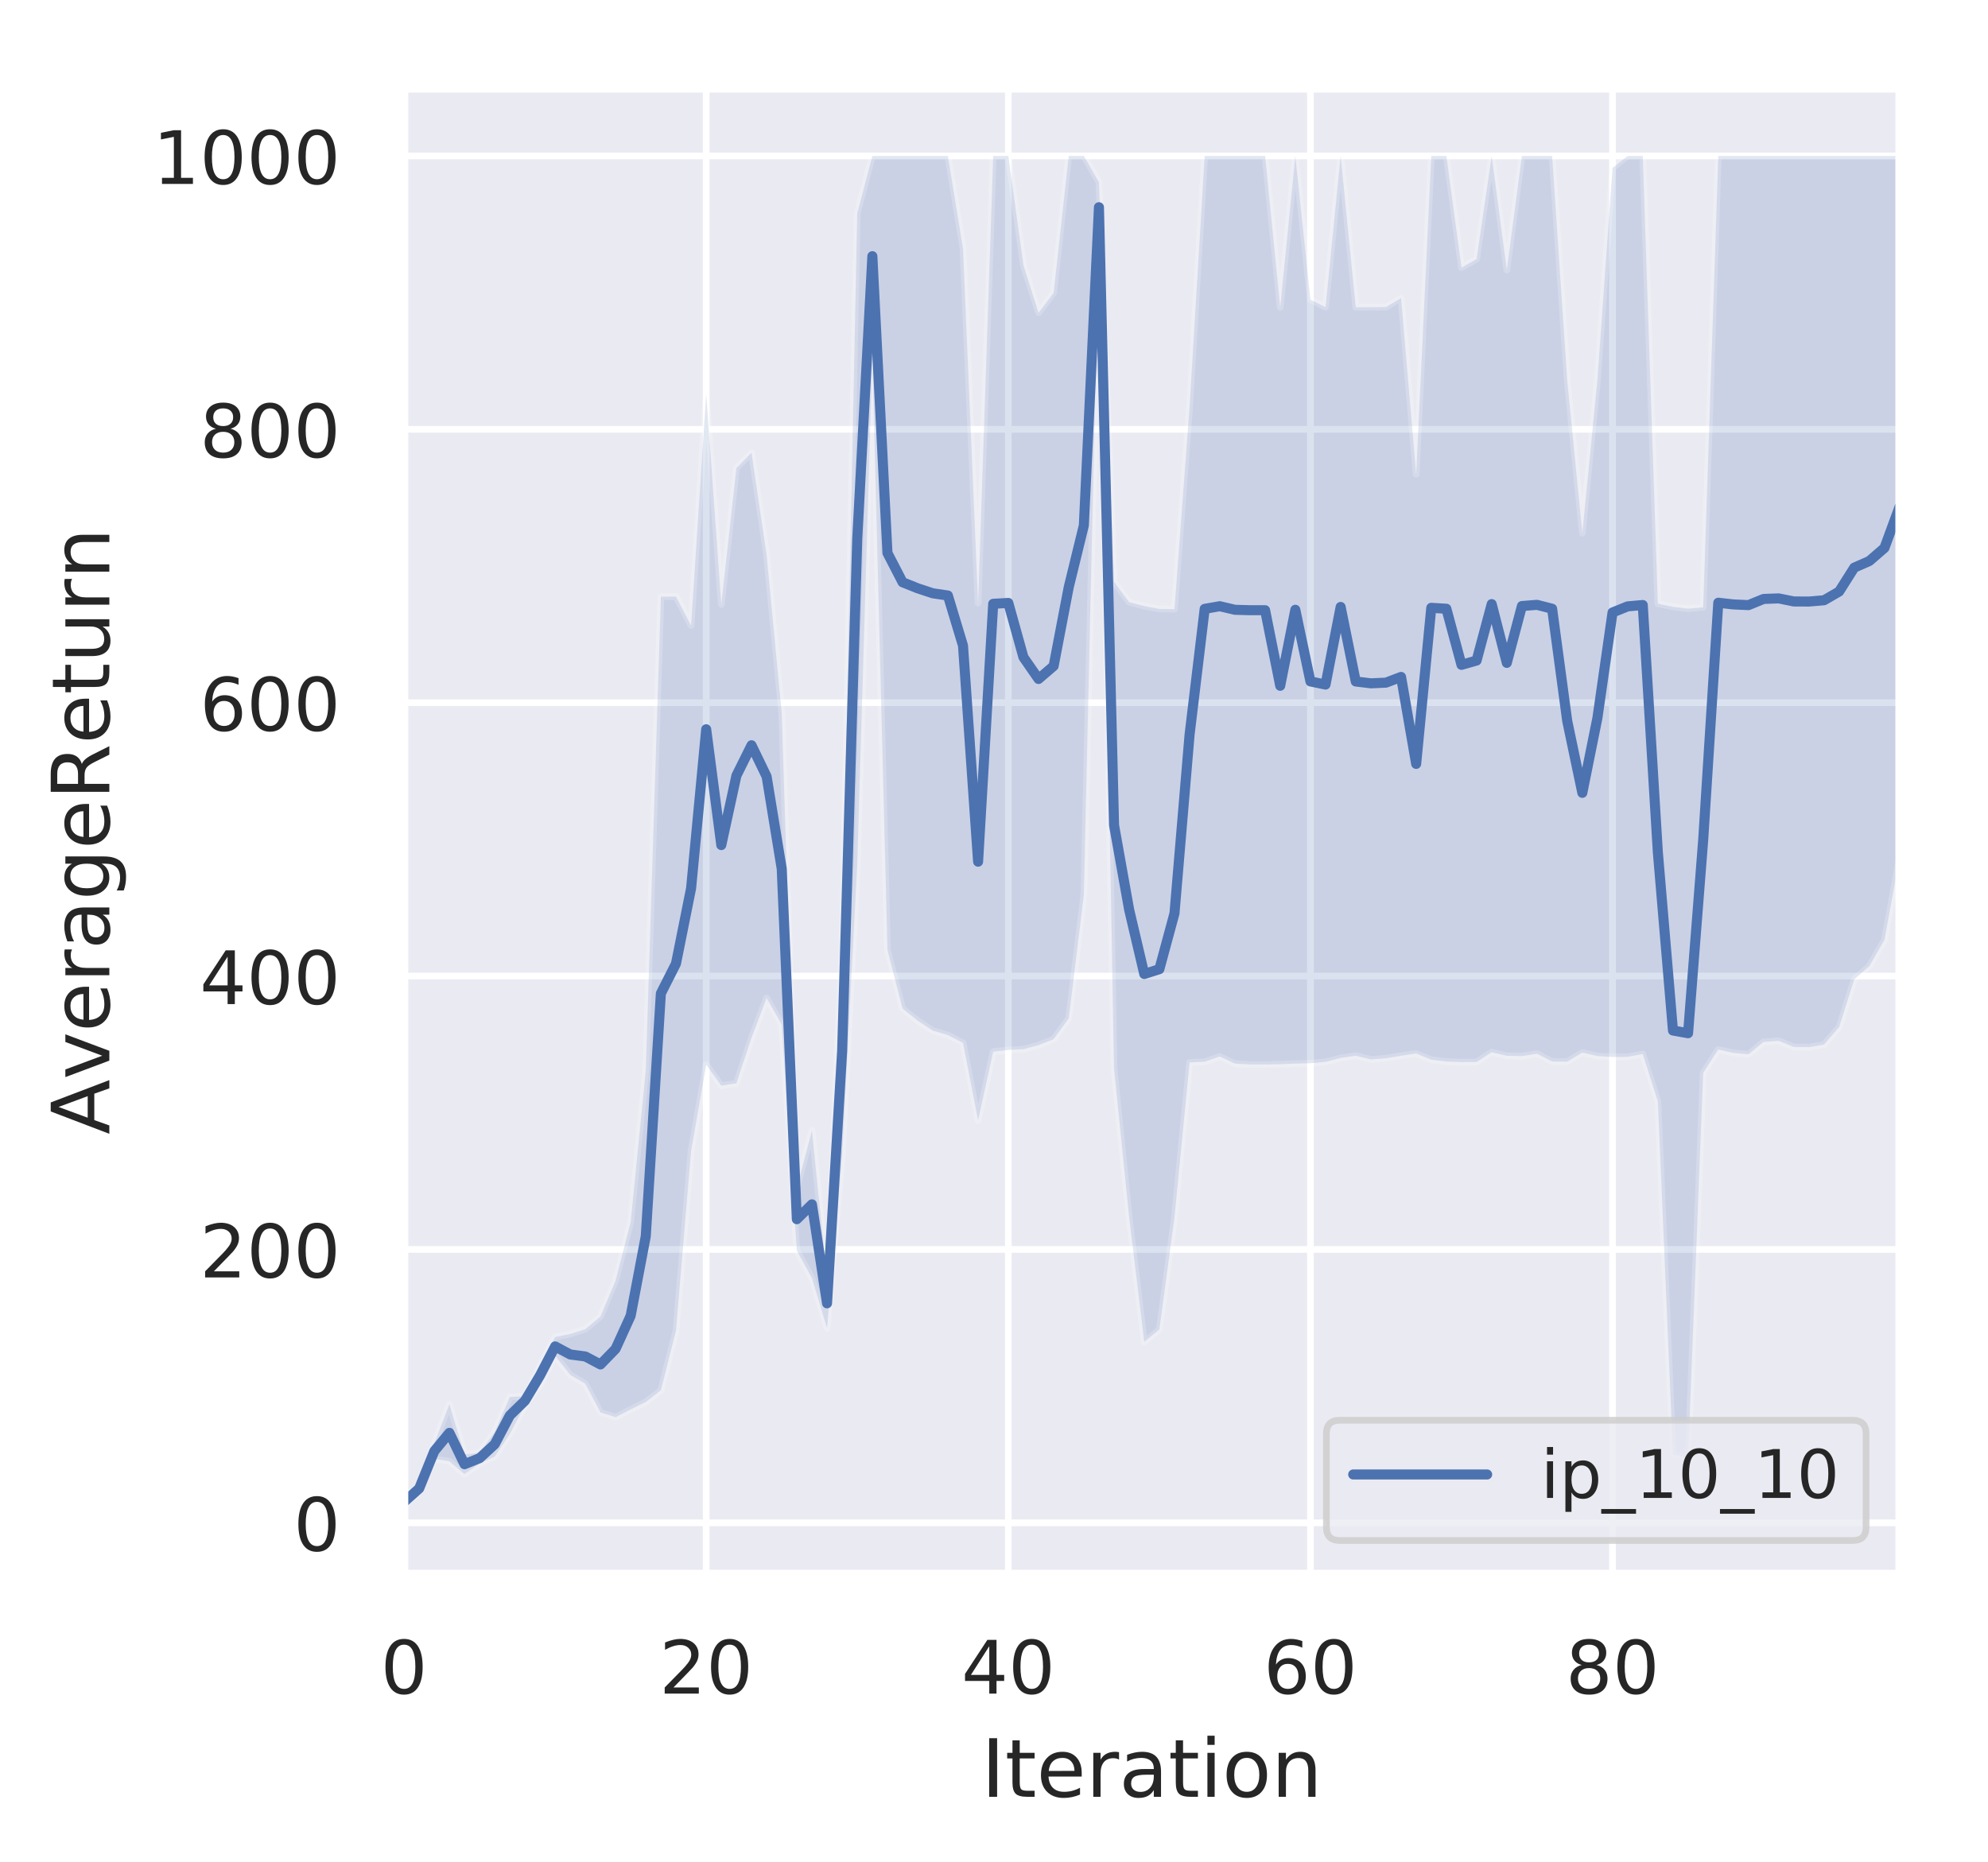 <?xml version="1.0" encoding="utf-8" standalone="no"?>
<!DOCTYPE svg PUBLIC "-//W3C//DTD SVG 1.1//EN"
  "http://www.w3.org/Graphics/SVG/1.1/DTD/svg11.dtd">
<!-- Created with matplotlib (https://matplotlib.org/) -->
<svg height="277.92pt" version="1.1" viewBox="0 0 296.709 277.92" width="296.709pt" xmlns="http://www.w3.org/2000/svg" xmlns:xlink="http://www.w3.org/1999/xlink">
 <defs>
  <style type="text/css">
*{stroke-linecap:butt;stroke-linejoin:round;}
  </style>
 </defs>
 <g id="figure_1">
  <g id="patch_1">
   <path d="M 0 277.92 
L 296.709 277.92 
L 296.709 0 
L 0 0 
z
" style="fill:#ffffff;"/>
  </g>
  <g id="axes_1">
   <g id="patch_2">
    <path d="M 60.309 234.96 
L 283.509 234.96 
L 283.509 13.2 
L 60.309 13.2 
z
" style="fill:#eaeaf2;"/>
   </g>
   <g id="matplotlib.axis_1">
    <g id="xtick_1">
     <g id="line2d_1">
      <path clip-path="url(#p938a751113)" d="M 60.309 234.96 
L 60.309 13.2 
" style="fill:none;stroke:#ffffff;stroke-linecap:round;"/>
     </g>
     <g id="text_1">
      <!-- 0 -->
      <defs>
       <path d="M 31.781 66.406 
Q 24.172 66.406 20.328 58.906 
Q 16.5 51.422 16.5 36.375 
Q 16.5 21.391 20.328 13.891 
Q 24.172 6.391 31.781 6.391 
Q 39.453 6.391 43.281 13.891 
Q 47.125 21.391 47.125 36.375 
Q 47.125 51.422 43.281 58.906 
Q 39.453 66.406 31.781 66.406 
z
M 31.781 74.219 
Q 44.047 74.219 50.516 64.516 
Q 56.984 54.828 56.984 36.375 
Q 56.984 17.969 50.516 8.266 
Q 44.047 -1.422 31.781 -1.422 
Q 19.531 -1.422 13.062 8.266 
Q 6.594 17.969 6.594 36.375 
Q 6.594 54.828 13.062 64.516 
Q 19.531 74.219 31.781 74.219 
z
" id="DejaVuSans-48"/>
      </defs>
      <g style="fill:#262626;" transform="translate(56.809 252.818)scale(0.11 -0.11)">
       <use xlink:href="#DejaVuSans-48"/>
      </g>
     </g>
    </g>
    <g id="xtick_2">
     <g id="line2d_2">
      <path clip-path="url(#p938a751113)" d="M 105.4 234.96 
L 105.4 13.2 
" style="fill:none;stroke:#ffffff;stroke-linecap:round;"/>
     </g>
     <g id="text_2">
      <!-- 20 -->
      <defs>
       <path d="M 19.188 8.297 
L 53.609 8.297 
L 53.609 0 
L 7.328 0 
L 7.328 8.297 
Q 12.938 14.109 22.625 23.891 
Q 32.328 33.688 34.812 36.531 
Q 39.547 41.844 41.422 45.531 
Q 43.312 49.219 43.312 52.781 
Q 43.312 58.594 39.234 62.25 
Q 35.156 65.922 28.609 65.922 
Q 23.969 65.922 18.812 64.312 
Q 13.672 62.703 7.812 59.422 
L 7.812 69.391 
Q 13.766 71.781 18.938 73 
Q 24.125 74.219 28.422 74.219 
Q 39.75 74.219 46.484 68.547 
Q 53.219 62.891 53.219 53.422 
Q 53.219 48.922 51.531 44.891 
Q 49.859 40.875 45.406 35.406 
Q 44.188 33.984 37.641 27.219 
Q 31.109 20.453 19.188 8.297 
z
" id="DejaVuSans-50"/>
      </defs>
      <g style="fill:#262626;" transform="translate(98.401 252.818)scale(0.11 -0.11)">
       <use xlink:href="#DejaVuSans-50"/>
       <use x="63.623" xlink:href="#DejaVuSans-48"/>
      </g>
     </g>
    </g>
    <g id="xtick_3">
     <g id="line2d_3">
      <path clip-path="url(#p938a751113)" d="M 150.491 234.96 
L 150.491 13.2 
" style="fill:none;stroke:#ffffff;stroke-linecap:round;"/>
     </g>
     <g id="text_3">
      <!-- 40 -->
      <defs>
       <path d="M 37.797 64.312 
L 12.891 25.391 
L 37.797 25.391 
z
M 35.203 72.906 
L 47.609 72.906 
L 47.609 25.391 
L 58.016 25.391 
L 58.016 17.188 
L 47.609 17.188 
L 47.609 0 
L 37.797 0 
L 37.797 17.188 
L 4.891 17.188 
L 4.891 26.703 
z
" id="DejaVuSans-52"/>
      </defs>
      <g style="fill:#262626;" transform="translate(143.492 252.818)scale(0.11 -0.11)">
       <use xlink:href="#DejaVuSans-52"/>
       <use x="63.623" xlink:href="#DejaVuSans-48"/>
      </g>
     </g>
    </g>
    <g id="xtick_4">
     <g id="line2d_4">
      <path clip-path="url(#p938a751113)" d="M 195.581 234.96 
L 195.581 13.2 
" style="fill:none;stroke:#ffffff;stroke-linecap:round;"/>
     </g>
     <g id="text_4">
      <!-- 60 -->
      <defs>
       <path d="M 33.016 40.375 
Q 26.375 40.375 22.484 35.828 
Q 18.609 31.297 18.609 23.391 
Q 18.609 15.531 22.484 10.953 
Q 26.375 6.391 33.016 6.391 
Q 39.656 6.391 43.531 10.953 
Q 47.406 15.531 47.406 23.391 
Q 47.406 31.297 43.531 35.828 
Q 39.656 40.375 33.016 40.375 
z
M 52.594 71.297 
L 52.594 62.312 
Q 48.875 64.062 45.094 64.984 
Q 41.312 65.922 37.594 65.922 
Q 27.828 65.922 22.672 59.328 
Q 17.531 52.734 16.797 39.406 
Q 19.672 43.656 24.016 45.922 
Q 28.375 48.188 33.594 48.188 
Q 44.578 48.188 50.953 41.516 
Q 57.328 34.859 57.328 23.391 
Q 57.328 12.156 50.688 5.359 
Q 44.047 -1.422 33.016 -1.422 
Q 20.359 -1.422 13.672 8.266 
Q 6.984 17.969 6.984 36.375 
Q 6.984 53.656 15.188 63.938 
Q 23.391 74.219 37.203 74.219 
Q 40.922 74.219 44.703 73.484 
Q 48.484 72.75 52.594 71.297 
z
" id="DejaVuSans-54"/>
      </defs>
      <g style="fill:#262626;" transform="translate(188.583 252.818)scale(0.11 -0.11)">
       <use xlink:href="#DejaVuSans-54"/>
       <use x="63.623" xlink:href="#DejaVuSans-48"/>
      </g>
     </g>
    </g>
    <g id="xtick_5">
     <g id="line2d_5">
      <path clip-path="url(#p938a751113)" d="M 240.672 234.96 
L 240.672 13.2 
" style="fill:none;stroke:#ffffff;stroke-linecap:round;"/>
     </g>
     <g id="text_5">
      <!-- 80 -->
      <defs>
       <path d="M 31.781 34.625 
Q 24.75 34.625 20.719 30.859 
Q 16.703 27.094 16.703 20.516 
Q 16.703 13.922 20.719 10.156 
Q 24.75 6.391 31.781 6.391 
Q 38.812 6.391 42.859 10.172 
Q 46.922 13.969 46.922 20.516 
Q 46.922 27.094 42.891 30.859 
Q 38.875 34.625 31.781 34.625 
z
M 21.922 38.812 
Q 15.578 40.375 12.031 44.719 
Q 8.5 49.078 8.5 55.328 
Q 8.5 64.062 14.719 69.141 
Q 20.953 74.219 31.781 74.219 
Q 42.672 74.219 48.875 69.141 
Q 55.078 64.062 55.078 55.328 
Q 55.078 49.078 51.531 44.719 
Q 48 40.375 41.703 38.812 
Q 48.828 37.156 52.797 32.312 
Q 56.781 27.484 56.781 20.516 
Q 56.781 9.906 50.312 4.234 
Q 43.844 -1.422 31.781 -1.422 
Q 19.734 -1.422 13.25 4.234 
Q 6.781 9.906 6.781 20.516 
Q 6.781 27.484 10.781 32.312 
Q 14.797 37.156 21.922 38.812 
z
M 18.312 54.391 
Q 18.312 48.734 21.844 45.562 
Q 25.391 42.391 31.781 42.391 
Q 38.141 42.391 41.719 45.562 
Q 45.312 48.734 45.312 54.391 
Q 45.312 60.062 41.719 63.234 
Q 38.141 66.406 31.781 66.406 
Q 25.391 66.406 21.844 63.234 
Q 18.312 60.062 18.312 54.391 
z
" id="DejaVuSans-56"/>
      </defs>
      <g style="fill:#262626;" transform="translate(233.674 252.818)scale(0.11 -0.11)">
       <use xlink:href="#DejaVuSans-56"/>
       <use x="63.623" xlink:href="#DejaVuSans-48"/>
      </g>
     </g>
    </g>
    <g id="text_6">
     <!-- Iteration -->
     <defs>
      <path d="M 9.812 72.906 
L 19.672 72.906 
L 19.672 0 
L 9.812 0 
z
" id="DejaVuSans-73"/>
      <path d="M 18.312 70.219 
L 18.312 54.688 
L 36.812 54.688 
L 36.812 47.703 
L 18.312 47.703 
L 18.312 18.016 
Q 18.312 11.328 20.141 9.422 
Q 21.969 7.516 27.594 7.516 
L 36.812 7.516 
L 36.812 0 
L 27.594 0 
Q 17.188 0 13.234 3.875 
Q 9.281 7.766 9.281 18.016 
L 9.281 47.703 
L 2.688 47.703 
L 2.688 54.688 
L 9.281 54.688 
L 9.281 70.219 
z
" id="DejaVuSans-116"/>
      <path d="M 56.203 29.594 
L 56.203 25.203 
L 14.891 25.203 
Q 15.484 15.922 20.484 11.062 
Q 25.484 6.203 34.422 6.203 
Q 39.594 6.203 44.453 7.469 
Q 49.312 8.734 54.109 11.281 
L 54.109 2.781 
Q 49.266 0.734 44.188 -0.344 
Q 39.109 -1.422 33.891 -1.422 
Q 20.797 -1.422 13.156 6.188 
Q 5.516 13.812 5.516 26.812 
Q 5.516 40.234 12.766 48.109 
Q 20.016 56 32.328 56 
Q 43.359 56 49.781 48.891 
Q 56.203 41.797 56.203 29.594 
z
M 47.219 32.234 
Q 47.125 39.594 43.094 43.984 
Q 39.062 48.391 32.422 48.391 
Q 24.906 48.391 20.391 44.141 
Q 15.875 39.891 15.188 32.172 
z
" id="DejaVuSans-101"/>
      <path d="M 41.109 46.297 
Q 39.594 47.172 37.812 47.578 
Q 36.031 48 33.891 48 
Q 26.266 48 22.188 43.047 
Q 18.109 38.094 18.109 28.812 
L 18.109 0 
L 9.078 0 
L 9.078 54.688 
L 18.109 54.688 
L 18.109 46.188 
Q 20.953 51.172 25.484 53.578 
Q 30.031 56 36.531 56 
Q 37.453 56 38.578 55.875 
Q 39.703 55.766 41.062 55.516 
z
" id="DejaVuSans-114"/>
      <path d="M 34.281 27.484 
Q 23.391 27.484 19.188 25 
Q 14.984 22.516 14.984 16.5 
Q 14.984 11.719 18.141 8.906 
Q 21.297 6.109 26.703 6.109 
Q 34.188 6.109 38.703 11.406 
Q 43.219 16.703 43.219 25.484 
L 43.219 27.484 
z
M 52.203 31.203 
L 52.203 0 
L 43.219 0 
L 43.219 8.297 
Q 40.141 3.328 35.547 0.953 
Q 30.953 -1.422 24.312 -1.422 
Q 15.922 -1.422 10.953 3.297 
Q 6 8.016 6 15.922 
Q 6 25.141 12.172 29.828 
Q 18.359 34.516 30.609 34.516 
L 43.219 34.516 
L 43.219 35.406 
Q 43.219 41.609 39.141 45 
Q 35.062 48.391 27.688 48.391 
Q 23 48.391 18.547 47.266 
Q 14.109 46.141 10.016 43.891 
L 10.016 52.203 
Q 14.938 54.109 19.578 55.047 
Q 24.219 56 28.609 56 
Q 40.484 56 46.344 49.844 
Q 52.203 43.703 52.203 31.203 
z
" id="DejaVuSans-97"/>
      <path d="M 9.422 54.688 
L 18.406 54.688 
L 18.406 0 
L 9.422 0 
z
M 9.422 75.984 
L 18.406 75.984 
L 18.406 64.594 
L 9.422 64.594 
z
" id="DejaVuSans-105"/>
      <path d="M 30.609 48.391 
Q 23.391 48.391 19.188 42.75 
Q 14.984 37.109 14.984 27.297 
Q 14.984 17.484 19.156 11.844 
Q 23.344 6.203 30.609 6.203 
Q 37.797 6.203 41.984 11.859 
Q 46.188 17.531 46.188 27.297 
Q 46.188 37.016 41.984 42.703 
Q 37.797 48.391 30.609 48.391 
z
M 30.609 56 
Q 42.328 56 49.016 48.375 
Q 55.719 40.766 55.719 27.297 
Q 55.719 13.875 49.016 6.219 
Q 42.328 -1.422 30.609 -1.422 
Q 18.844 -1.422 12.172 6.219 
Q 5.516 13.875 5.516 27.297 
Q 5.516 40.766 12.172 48.375 
Q 18.844 56 30.609 56 
z
" id="DejaVuSans-111"/>
      <path d="M 54.891 33.016 
L 54.891 0 
L 45.906 0 
L 45.906 32.719 
Q 45.906 40.484 42.875 44.328 
Q 39.844 48.188 33.797 48.188 
Q 26.516 48.188 22.312 43.547 
Q 18.109 38.922 18.109 30.906 
L 18.109 0 
L 9.078 0 
L 9.078 54.688 
L 18.109 54.688 
L 18.109 46.188 
Q 21.344 51.125 25.703 53.562 
Q 30.078 56 35.797 56 
Q 45.219 56 50.047 50.172 
Q 54.891 44.344 54.891 33.016 
z
" id="DejaVuSans-110"/>
     </defs>
     <g style="fill:#262626;" transform="translate(146.458 268.224)scale(0.12 -0.12)">
      <use xlink:href="#DejaVuSans-73"/>
      <use x="29.492" xlink:href="#DejaVuSans-116"/>
      <use x="68.701" xlink:href="#DejaVuSans-101"/>
      <use x="130.225" xlink:href="#DejaVuSans-114"/>
      <use x="171.338" xlink:href="#DejaVuSans-97"/>
      <use x="232.617" xlink:href="#DejaVuSans-116"/>
      <use x="271.826" xlink:href="#DejaVuSans-105"/>
      <use x="299.609" xlink:href="#DejaVuSans-111"/>
      <use x="360.791" xlink:href="#DejaVuSans-110"/>
     </g>
    </g>
   </g>
   <g id="matplotlib.axis_2">
    <g id="ytick_1">
     <g id="line2d_6">
      <path clip-path="url(#p938a751113)" d="M 60.309 227.324 
L 283.509 227.324 
" style="fill:none;stroke:#ffffff;stroke-linecap:round;"/>
     </g>
     <g id="text_7">
      <!-- 0 -->
      <g style="fill:#262626;" transform="translate(43.81 231.503)scale(0.11 -0.11)">
       <use xlink:href="#DejaVuSans-48"/>
      </g>
     </g>
    </g>
    <g id="ytick_2">
     <g id="line2d_7">
      <path clip-path="url(#p938a751113)" d="M 60.309 186.515 
L 283.509 186.515 
" style="fill:none;stroke:#ffffff;stroke-linecap:round;"/>
     </g>
     <g id="text_8">
      <!-- 200 -->
      <g style="fill:#262626;" transform="translate(29.812 190.694)scale(0.11 -0.11)">
       <use xlink:href="#DejaVuSans-50"/>
       <use x="63.623" xlink:href="#DejaVuSans-48"/>
       <use x="127.246" xlink:href="#DejaVuSans-48"/>
      </g>
     </g>
    </g>
    <g id="ytick_3">
     <g id="line2d_8">
      <path clip-path="url(#p938a751113)" d="M 60.309 145.706 
L 283.509 145.706 
" style="fill:none;stroke:#ffffff;stroke-linecap:round;"/>
     </g>
     <g id="text_9">
      <!-- 400 -->
      <g style="fill:#262626;" transform="translate(29.812 149.886)scale(0.11 -0.11)">
       <use xlink:href="#DejaVuSans-52"/>
       <use x="63.623" xlink:href="#DejaVuSans-48"/>
       <use x="127.246" xlink:href="#DejaVuSans-48"/>
      </g>
     </g>
    </g>
    <g id="ytick_4">
     <g id="line2d_9">
      <path clip-path="url(#p938a751113)" d="M 60.309 104.898 
L 283.509 104.898 
" style="fill:none;stroke:#ffffff;stroke-linecap:round;"/>
     </g>
     <g id="text_10">
      <!-- 600 -->
      <g style="fill:#262626;" transform="translate(29.812 109.077)scale(0.11 -0.11)">
       <use xlink:href="#DejaVuSans-54"/>
       <use x="63.623" xlink:href="#DejaVuSans-48"/>
       <use x="127.246" xlink:href="#DejaVuSans-48"/>
      </g>
     </g>
    </g>
    <g id="ytick_5">
     <g id="line2d_10">
      <path clip-path="url(#p938a751113)" d="M 60.309 64.089 
L 283.509 64.089 
" style="fill:none;stroke:#ffffff;stroke-linecap:round;"/>
     </g>
     <g id="text_11">
      <!-- 800 -->
      <g style="fill:#262626;" transform="translate(29.812 68.268)scale(0.11 -0.11)">
       <use xlink:href="#DejaVuSans-56"/>
       <use x="63.623" xlink:href="#DejaVuSans-48"/>
       <use x="127.246" xlink:href="#DejaVuSans-48"/>
      </g>
     </g>
    </g>
    <g id="ytick_6">
     <g id="line2d_11">
      <path clip-path="url(#p938a751113)" d="M 60.309 23.28 
L 283.509 23.28 
" style="fill:none;stroke:#ffffff;stroke-linecap:round;"/>
     </g>
     <g id="text_12">
      <!-- 1000 -->
      <defs>
       <path d="M 12.406 8.297 
L 28.516 8.297 
L 28.516 63.922 
L 10.984 60.406 
L 10.984 69.391 
L 28.422 72.906 
L 38.281 72.906 
L 38.281 8.297 
L 54.391 8.297 
L 54.391 0 
L 12.406 0 
z
" id="DejaVuSans-49"/>
      </defs>
      <g style="fill:#262626;" transform="translate(22.814 27.459)scale(0.11 -0.11)">
       <use xlink:href="#DejaVuSans-49"/>
       <use x="63.623" xlink:href="#DejaVuSans-48"/>
       <use x="127.246" xlink:href="#DejaVuSans-48"/>
       <use x="190.869" xlink:href="#DejaVuSans-48"/>
      </g>
     </g>
    </g>
    <g id="text_13">
     <!-- AverageReturn -->
     <defs>
      <path d="M 34.188 63.188 
L 20.797 26.906 
L 47.609 26.906 
z
M 28.609 72.906 
L 39.797 72.906 
L 67.578 0 
L 57.328 0 
L 50.688 18.703 
L 17.828 18.703 
L 11.188 0 
L 0.781 0 
z
" id="DejaVuSans-65"/>
      <path d="M 2.984 54.688 
L 12.5 54.688 
L 29.594 8.797 
L 46.688 54.688 
L 56.203 54.688 
L 35.688 0 
L 23.484 0 
z
" id="DejaVuSans-118"/>
      <path d="M 45.406 27.984 
Q 45.406 37.75 41.375 43.109 
Q 37.359 48.484 30.078 48.484 
Q 22.859 48.484 18.828 43.109 
Q 14.797 37.75 14.797 27.984 
Q 14.797 18.266 18.828 12.891 
Q 22.859 7.516 30.078 7.516 
Q 37.359 7.516 41.375 12.891 
Q 45.406 18.266 45.406 27.984 
z
M 54.391 6.781 
Q 54.391 -7.172 48.188 -13.984 
Q 42 -20.797 29.203 -20.797 
Q 24.469 -20.797 20.266 -20.094 
Q 16.062 -19.391 12.109 -17.922 
L 12.109 -9.188 
Q 16.062 -11.328 19.922 -12.344 
Q 23.781 -13.375 27.781 -13.375 
Q 36.625 -13.375 41.016 -8.766 
Q 45.406 -4.156 45.406 5.172 
L 45.406 9.625 
Q 42.625 4.781 38.281 2.391 
Q 33.938 0 27.875 0 
Q 17.828 0 11.672 7.656 
Q 5.516 15.328 5.516 27.984 
Q 5.516 40.672 11.672 48.328 
Q 17.828 56 27.875 56 
Q 33.938 56 38.281 53.609 
Q 42.625 51.219 45.406 46.391 
L 45.406 54.688 
L 54.391 54.688 
z
" id="DejaVuSans-103"/>
      <path d="M 44.391 34.188 
Q 47.562 33.109 50.562 29.594 
Q 53.562 26.078 56.594 19.922 
L 66.609 0 
L 56 0 
L 46.688 18.703 
Q 43.062 26.031 39.672 28.422 
Q 36.281 30.812 30.422 30.812 
L 19.672 30.812 
L 19.672 0 
L 9.812 0 
L 9.812 72.906 
L 32.078 72.906 
Q 44.578 72.906 50.734 67.672 
Q 56.891 62.453 56.891 51.906 
Q 56.891 45.016 53.688 40.469 
Q 50.484 35.938 44.391 34.188 
z
M 19.672 64.797 
L 19.672 38.922 
L 32.078 38.922 
Q 39.203 38.922 42.844 42.219 
Q 46.484 45.516 46.484 51.906 
Q 46.484 58.297 42.844 61.547 
Q 39.203 64.797 32.078 64.797 
z
" id="DejaVuSans-82"/>
      <path d="M 8.5 21.578 
L 8.5 54.688 
L 17.484 54.688 
L 17.484 21.922 
Q 17.484 14.156 20.5 10.266 
Q 23.531 6.391 29.594 6.391 
Q 36.859 6.391 41.078 11.031 
Q 45.312 15.672 45.312 23.688 
L 45.312 54.688 
L 54.297 54.688 
L 54.297 0 
L 45.312 0 
L 45.312 8.406 
Q 42.047 3.422 37.719 1 
Q 33.406 -1.422 27.688 -1.422 
Q 18.266 -1.422 13.375 4.438 
Q 8.5 10.297 8.5 21.578 
z
M 31.109 56 
z
" id="DejaVuSans-117"/>
     </defs>
     <g style="fill:#262626;" transform="translate(16.318 169.347)rotate(-90)scale(0.12 -0.12)">
      <use xlink:href="#DejaVuSans-65"/>
      <use x="68.33" xlink:href="#DejaVuSans-118"/>
      <use x="127.51" xlink:href="#DejaVuSans-101"/>
      <use x="189.033" xlink:href="#DejaVuSans-114"/>
      <use x="230.146" xlink:href="#DejaVuSans-97"/>
      <use x="291.426" xlink:href="#DejaVuSans-103"/>
      <use x="354.902" xlink:href="#DejaVuSans-101"/>
      <use x="416.426" xlink:href="#DejaVuSans-82"/>
      <use x="485.846" xlink:href="#DejaVuSans-101"/>
      <use x="547.369" xlink:href="#DejaVuSans-116"/>
      <use x="586.578" xlink:href="#DejaVuSans-117"/>
      <use x="649.957" xlink:href="#DejaVuSans-114"/>
      <use x="691.055" xlink:href="#DejaVuSans-110"/>
     </g>
    </g>
   </g>
   <g id="PolyCollection_1">
    <defs>
     <path d="M 60.309 -54.371 
L 60.309 -53.04 
L 62.563 -55.353 
L 64.818 -60.15 
L 67.072 -59.773 
L 69.327 -57.873 
L 71.581 -59.449 
L 73.836 -60.493 
L 76.091 -63.857 
L 78.345 -68.128 
L 80.6 -71.184 
L 82.854 -75.529 
L 85.109 -72.672 
L 87.363 -71.353 
L 89.618 -67.088 
L 91.872 -66.368 
L 94.127 -67.522 
L 96.381 -68.63 
L 98.636 -70.388 
L 100.891 -79.283 
L 103.145 -106.083 
L 105.4 -118.989 
L 107.654 -115.857 
L 109.909 -116.209 
L 112.163 -123.006 
L 114.418 -128.944 
L 116.672 -124.986 
L 118.927 -91.238 
L 121.181 -87.129 
L 123.436 -79.656 
L 125.691 -105.386 
L 127.945 -148.927 
L 130.2 -224.713 
L 132.454 -136.102 
L 134.709 -127.365 
L 136.963 -125.559 
L 139.218 -124.069 
L 141.472 -123.404 
L 143.727 -122.25 
L 145.981 -110.681 
L 148.236 -120.928 
L 150.491 -121.19 
L 152.745 -121.291 
L 155 -121.901 
L 157.254 -122.797 
L 159.509 -125.899 
L 161.763 -144.335 
L 164.018 -243.259 
L 166.272 -118.407 
L 168.527 -96.195 
L 170.781 -77.609 
L 173.036 -79.466 
L 175.291 -96.169 
L 177.545 -119.323 
L 179.8 -119.422 
L 182.054 -120.211 
L 184.309 -119.143 
L 186.563 -119.018 
L 188.818 -119.019 
L 191.072 -119.055 
L 193.327 -119.151 
L 195.581 -119.203 
L 197.836 -119.4 
L 200.091 -119.991 
L 202.345 -120.321 
L 204.6 -119.769 
L 206.854 -119.945 
L 209.109 -120.321 
L 211.363 -120.661 
L 213.618 -119.727 
L 215.872 -119.456 
L 218.127 -119.367 
L 220.381 -119.385 
L 222.636 -120.841 
L 224.891 -120.319 
L 227.145 -120.267 
L 229.4 -120.622 
L 231.654 -119.461 
L 233.909 -119.434 
L 236.163 -120.788 
L 238.418 -120.278 
L 240.672 -120.131 
L 242.927 -120.163 
L 245.181 -120.569 
L 247.436 -113.511 
L 249.691 -60.836 
L 251.945 -60.305 
L 254.2 -117.769 
L 256.454 -121.249 
L 258.709 -120.744 
L 260.963 -120.538 
L 263.218 -122.381 
L 265.472 -122.543 
L 267.727 -121.629 
L 269.981 -121.606 
L 272.236 -121.985 
L 274.491 -124.594 
L 276.745 -131.724 
L 279 -133.707 
L 281.254 -137.609 
L 283.509 -149.891 
L 283.509 -254.64 
L 283.509 -254.64 
L 281.254 -254.64 
L 279 -254.64 
L 276.745 -254.64 
L 274.491 -254.64 
L 272.236 -254.64 
L 269.981 -254.64 
L 267.727 -254.64 
L 265.472 -254.64 
L 263.218 -254.64 
L 260.963 -254.64 
L 258.709 -254.64 
L 256.454 -254.64 
L 254.2 -187.255 
L 251.945 -187.059 
L 249.691 -187.334 
L 247.436 -187.806 
L 245.181 -254.64 
L 242.927 -254.64 
L 240.672 -252.849 
L 238.418 -221.254 
L 236.163 -198.337 
L 233.909 -221.138 
L 231.654 -254.64 
L 229.4 -254.64 
L 227.145 -254.64 
L 224.891 -237.613 
L 222.636 -254.64 
L 220.381 -239.246 
L 218.127 -237.976 
L 215.872 -254.64 
L 213.618 -254.64 
L 211.363 -207.114 
L 209.109 -233.419 
L 206.854 -232.081 
L 204.6 -232.059 
L 202.345 -232.059 
L 200.091 -254.64 
L 197.836 -232.059 
L 195.581 -233.192 
L 193.327 -254.64 
L 191.072 -232.036 
L 188.818 -254.64 
L 186.563 -254.64 
L 184.309 -254.64 
L 182.054 -254.64 
L 179.8 -254.64 
L 177.545 -217.193 
L 175.291 -186.985 
L 173.036 -187.018 
L 170.781 -187.44 
L 168.527 -188.032 
L 166.272 -191.059 
L 164.018 -250.718 
L 161.763 -254.64 
L 159.509 -254.64 
L 157.254 -234.19 
L 155 -231.223 
L 152.745 -238.339 
L 150.491 -254.64 
L 148.236 -254.64 
L 145.981 -187.9 
L 143.727 -240.833 
L 141.472 -254.64 
L 139.218 -254.64 
L 136.963 -254.64 
L 134.709 -254.64 
L 132.454 -254.64 
L 130.2 -254.64 
L 127.945 -246.07 
L 125.691 -136.685 
L 123.436 -87.064 
L 121.181 -109.144 
L 118.927 -100.598 
L 116.672 -171.495 
L 114.418 -195.056 
L 112.163 -210.328 
L 109.909 -208.05 
L 107.654 -187.679 
L 105.4 -219.125 
L 103.145 -184.536 
L 100.891 -188.868 
L 98.636 -188.845 
L 96.381 -118.119 
L 94.127 -95.49 
L 91.872 -86.736 
L 89.618 -81.382 
L 87.363 -79.504 
L 85.109 -78.781 
L 82.854 -78.33 
L 80.6 -74.008 
L 78.345 -69.5 
L 76.091 -69.381 
L 73.836 -64.154 
L 71.581 -61.046 
L 69.327 -60.812 
L 67.072 -68.278 
L 64.818 -62.442 
L 62.563 -56.093 
L 60.309 -54.371 
z
" id="m568e0e118b" style="stroke:#ffffff;stroke-opacity:0.2;"/>
    </defs>
    <g clip-path="url(#p938a751113)">
     <use style="fill:#4c72b0;fill-opacity:0.2;stroke:#ffffff;stroke-opacity:0.2;" x="0" xlink:href="#m568e0e118b" y="277.92"/>
    </g>
   </g>
   <g id="line2d_12">
    <path clip-path="url(#p938a751113)" d="M 60.309 224.214 
L 62.563 222.196 
L 64.818 216.624 
L 67.072 213.894 
L 69.327 218.577 
L 71.581 217.672 
L 73.836 215.596 
L 76.091 211.3 
L 78.345 209.106 
L 80.6 205.324 
L 82.854 200.99 
L 85.109 202.193 
L 87.363 202.491 
L 89.618 203.685 
L 91.872 201.368 
L 94.127 196.414 
L 96.381 184.545 
L 98.636 148.304 
L 100.891 143.844 
L 103.145 132.61 
L 105.4 108.863 
L 107.654 126.152 
L 109.909 115.79 
L 112.163 111.253 
L 114.418 115.92 
L 116.672 129.679 
L 118.927 182.002 
L 121.181 179.783 
L 123.436 194.559 
L 125.691 156.884 
L 127.945 80.421 
L 130.2 38.243 
L 132.454 82.549 
L 134.709 86.917 
L 136.963 87.82 
L 139.218 88.565 
L 141.472 88.898 
L 143.727 96.378 
L 145.981 128.629 
L 148.236 90.136 
L 150.491 90.005 
L 152.745 98.105 
L 155 101.358 
L 157.254 99.426 
L 159.509 87.65 
L 161.763 78.432 
L 164.018 30.932 
L 166.272 123.186 
L 168.527 135.806 
L 170.781 145.396 
L 173.036 144.677 
L 175.291 136.343 
L 177.545 109.662 
L 179.8 90.889 
L 182.054 90.494 
L 184.309 91.028 
L 186.563 91.091 
L 188.818 91.09 
L 191.072 102.374 
L 193.327 91.024 
L 195.581 101.722 
L 197.836 102.19 
L 200.091 90.604 
L 202.345 101.73 
L 204.6 102.006 
L 206.854 101.907 
L 209.109 101.049 
L 211.363 114.032 
L 213.618 90.736 
L 215.872 90.872 
L 218.127 99.248 
L 220.381 98.604 
L 222.636 90.179 
L 224.891 98.953 
L 227.145 90.467 
L 229.4 90.289 
L 231.654 90.87 
L 233.909 107.634 
L 236.163 118.357 
L 238.418 107.154 
L 240.672 91.43 
L 242.927 90.518 
L 245.181 90.316 
L 247.436 127.261 
L 249.691 153.835 
L 251.945 154.238 
L 254.2 125.408 
L 256.454 89.975 
L 258.709 90.228 
L 260.963 90.331 
L 263.218 89.409 
L 265.472 89.328 
L 267.727 89.785 
L 269.981 89.797 
L 272.236 89.607 
L 274.491 88.303 
L 276.745 84.738 
L 279 83.747 
L 281.254 81.795 
L 283.509 75.654 
" style="fill:none;stroke:#4c72b0;stroke-linecap:round;stroke-width:1.5;"/>
   </g>
   <g id="patch_3">
    <path d="M 60.309 234.96 
L 60.309 13.2 
" style="fill:none;stroke:#ffffff;stroke-linecap:square;stroke-linejoin:miter;stroke-width:1.25;"/>
   </g>
   <g id="patch_4">
    <path d="M 283.509 234.96 
L 283.509 13.2 
" style="fill:none;stroke:#ffffff;stroke-linecap:square;stroke-linejoin:miter;stroke-width:1.25;"/>
   </g>
   <g id="patch_5">
    <path d="M 60.309 234.96 
L 283.509 234.96 
" style="fill:none;stroke:#ffffff;stroke-linecap:square;stroke-linejoin:miter;stroke-width:1.25;"/>
   </g>
   <g id="patch_6">
    <path d="M 60.309 13.2 
L 283.509 13.2 
" style="fill:none;stroke:#ffffff;stroke-linecap:square;stroke-linejoin:miter;stroke-width:1.25;"/>
   </g>
   <g id="legend_1">
    <g id="patch_7">
     <path d="M 199.966 229.962 
L 276.512 229.962 
Q 278.511 229.962 278.511 227.963 
L 278.511 214.012 
Q 278.511 212.013 276.512 212.013 
L 199.966 212.013 
Q 197.966 212.013 197.966 214.012 
L 197.966 227.963 
Q 197.966 229.962 199.966 229.962 
z
" style="fill:#eaeaf2;opacity:0.8;stroke:#cccccc;stroke-linejoin:miter;"/>
    </g>
    <g id="line2d_13">
     <path d="M 201.965 220.108 
L 221.957 220.108 
" style="fill:none;stroke:#4c72b0;stroke-linecap:round;stroke-width:1.5;"/>
    </g>
    <g id="line2d_14"/>
    <g id="text_14">
     <!-- ip_10_10 -->
     <defs>
      <path d="M 18.109 8.203 
L 18.109 -20.797 
L 9.078 -20.797 
L 9.078 54.688 
L 18.109 54.688 
L 18.109 46.391 
Q 20.953 51.266 25.266 53.625 
Q 29.594 56 35.594 56 
Q 45.562 56 51.781 48.094 
Q 58.016 40.188 58.016 27.297 
Q 58.016 14.406 51.781 6.484 
Q 45.562 -1.422 35.594 -1.422 
Q 29.594 -1.422 25.266 0.953 
Q 20.953 3.328 18.109 8.203 
z
M 48.688 27.297 
Q 48.688 37.203 44.609 42.844 
Q 40.531 48.484 33.406 48.484 
Q 26.266 48.484 22.188 42.844 
Q 18.109 37.203 18.109 27.297 
Q 18.109 17.391 22.188 11.75 
Q 26.266 6.109 33.406 6.109 
Q 40.531 6.109 44.609 11.75 
Q 48.688 17.391 48.688 27.297 
z
" id="DejaVuSans-112"/>
      <path d="M 50.984 -16.609 
L 50.984 -23.578 
L -0.984 -23.578 
L -0.984 -16.609 
z
" id="DejaVuSans-95"/>
     </defs>
     <g style="fill:#262626;" transform="translate(229.954 223.607)scale(0.1 -0.1)">
      <use xlink:href="#DejaVuSans-105"/>
      <use x="27.783" xlink:href="#DejaVuSans-112"/>
      <use x="91.26" xlink:href="#DejaVuSans-95"/>
      <use x="141.26" xlink:href="#DejaVuSans-49"/>
      <use x="204.883" xlink:href="#DejaVuSans-48"/>
      <use x="268.506" xlink:href="#DejaVuSans-95"/>
      <use x="318.506" xlink:href="#DejaVuSans-49"/>
      <use x="382.129" xlink:href="#DejaVuSans-48"/>
     </g>
    </g>
   </g>
  </g>
 </g>
 <defs>
  <clipPath id="p938a751113">
   <rect height="221.76" width="223.2" x="60.309" y="13.2"/>
  </clipPath>
 </defs>
</svg>
